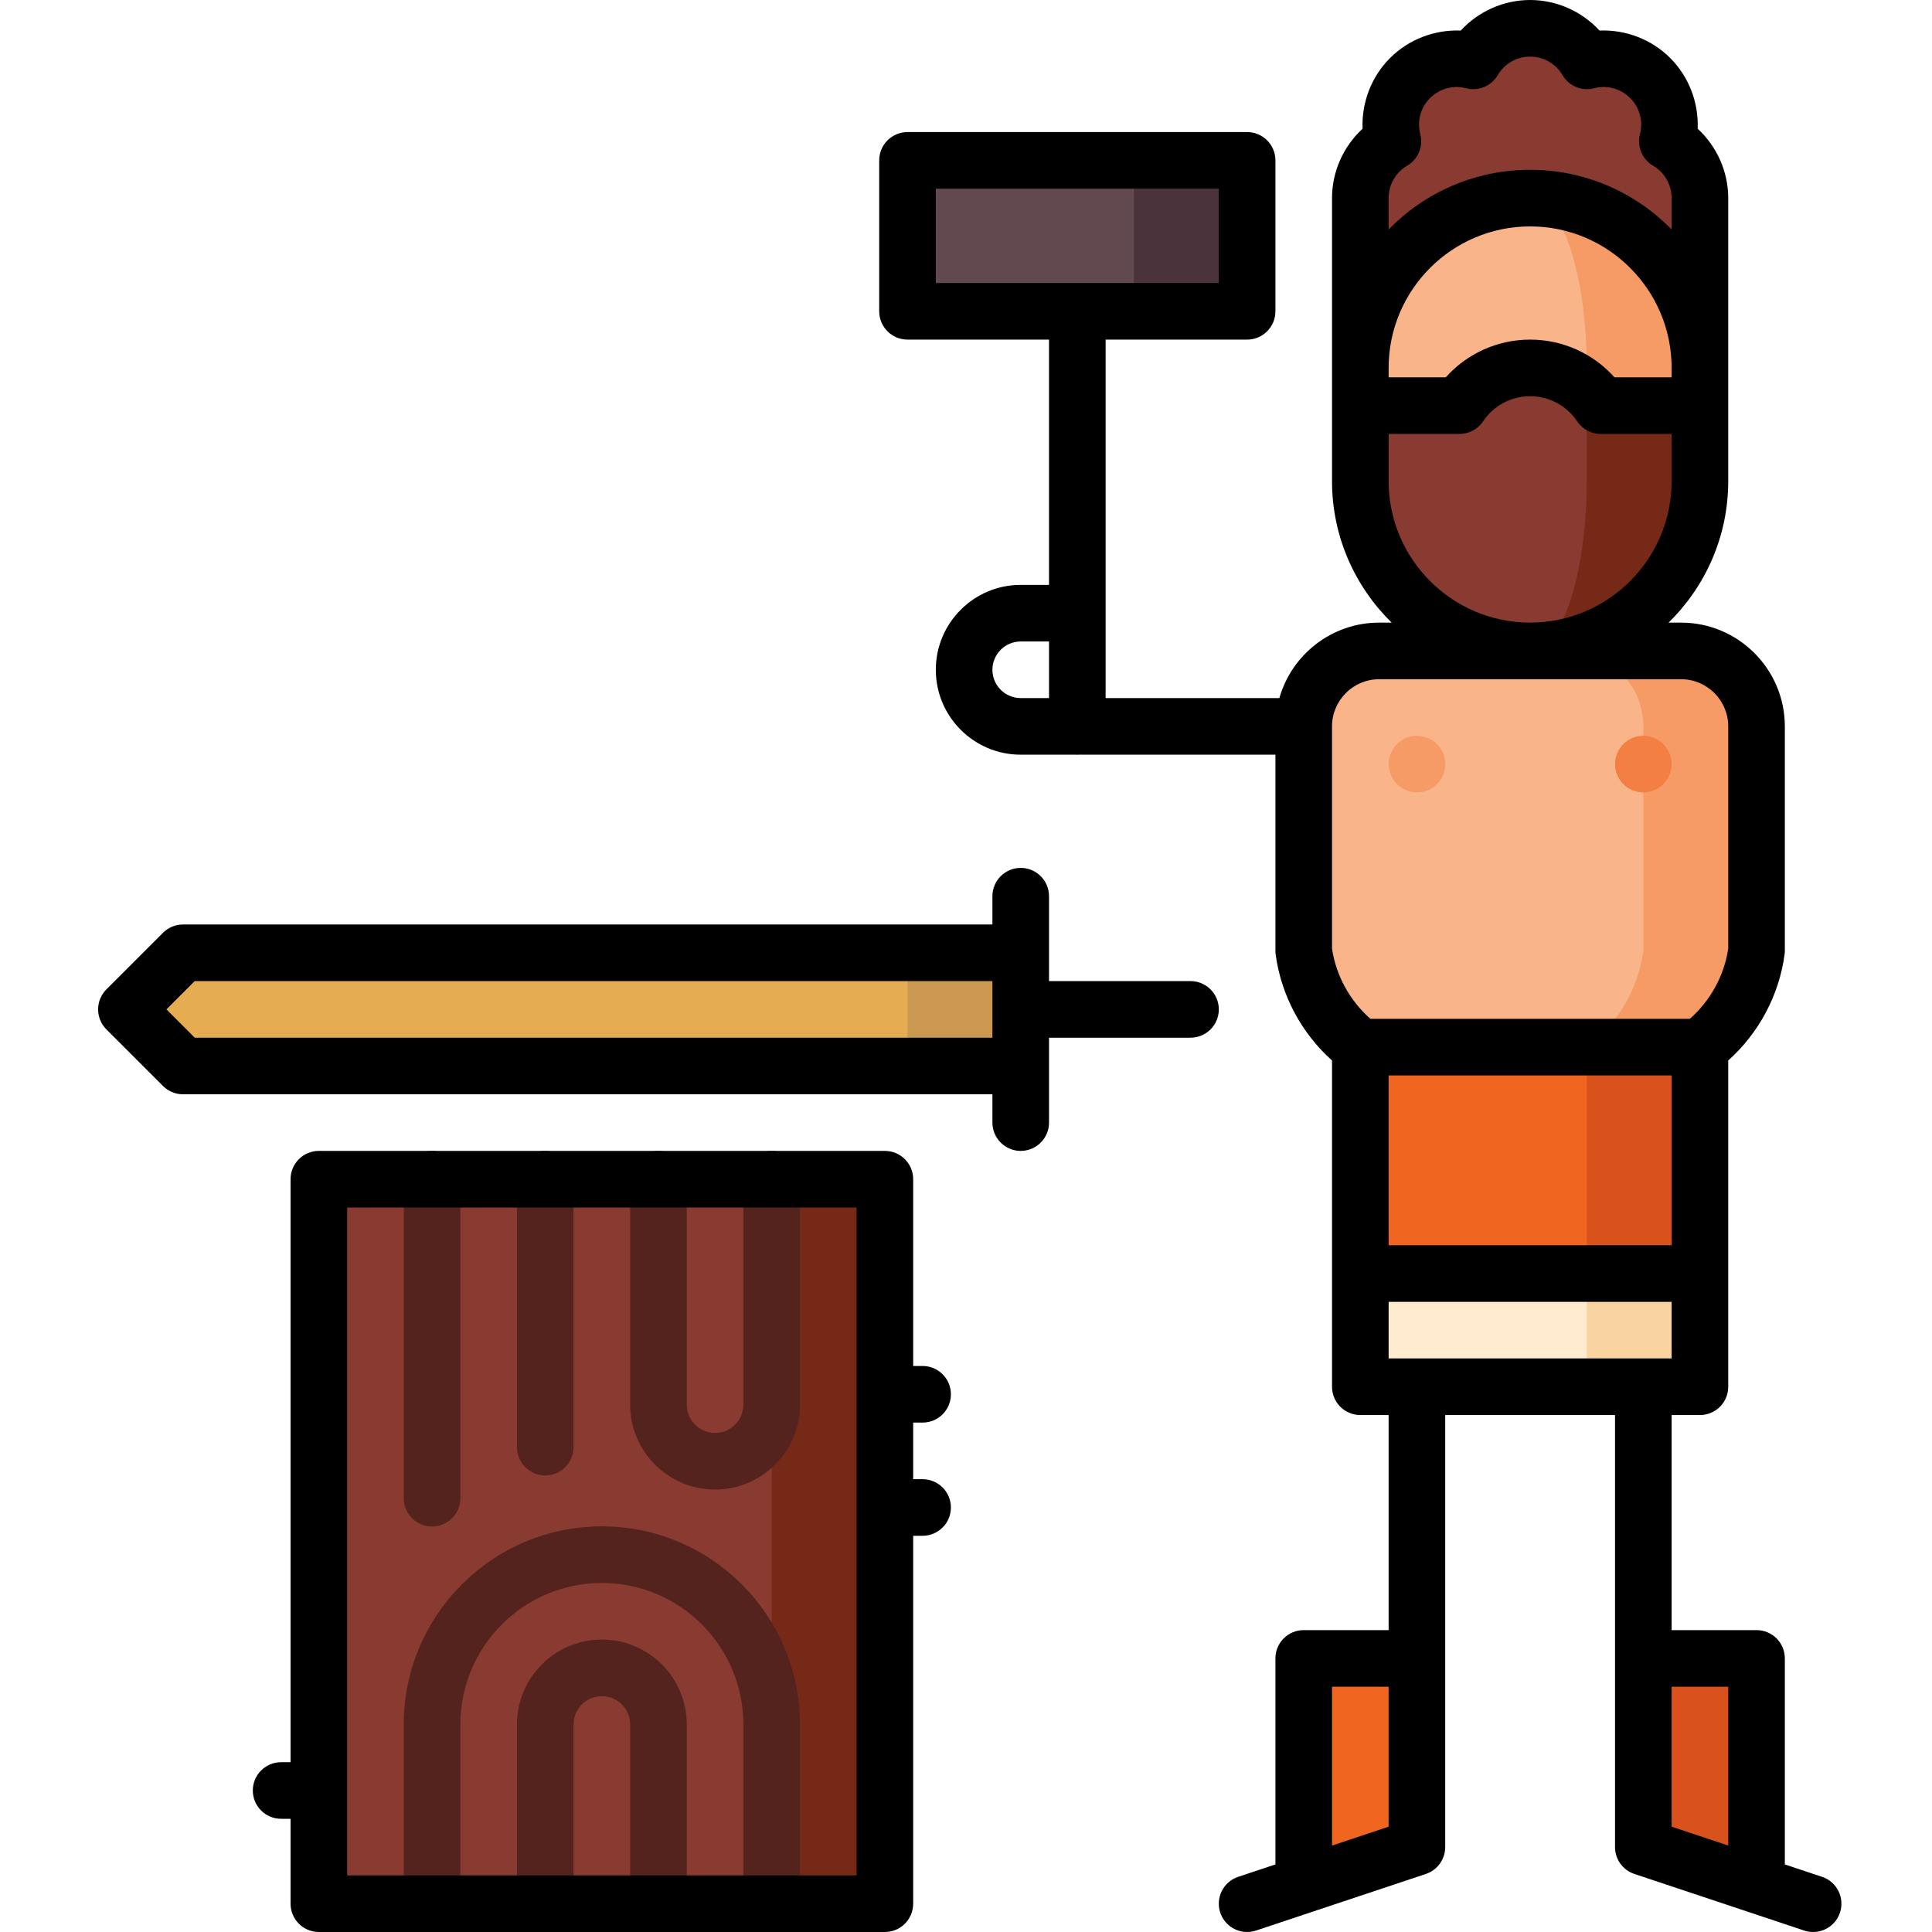 <svg height="512pt" viewBox="-25 0 511 512" width="512pt" xmlns="http://www.w3.org/2000/svg"><path d="m245 282.5v-30h-30l-20 15 20 15zm0 0" fill="#cb9851"/><path d="m215 282.5h-192l-15-15 15-15h192zm0 0" fill="#e5ac52"/><path d="m179 312.5-50 96 50 96h30v-192zm0 0" fill="#762916"/><path d="m59 312.5h120v192h-120zm0 0" fill="#893a31"/><path d="m350 439.5v50l-30 10v-60zm0 0" fill="#f0651f"/><path d="m440 439.5v60l-30-10v-50zm0 0" fill="#da521b"/><path d="m365 322.5 30 45h30v-30zm0 0" fill="#f9d4a0"/><path d="m335 337.5v30h60v-45zm0 0" fill="#ffebcf"/><path d="m365 247.5 30 90h30v-60zm0 0" fill="#da521b"/><path d="m335 277.5v60h60v-90zm0 0" fill="#f0651f"/><path d="m420 172.5h-30l5 105h30c8.027-6.031 13.609-15.141 15-25.57v-59.43c0-11.051-8.949-20-20-20zm0 0" fill="#f69b65"/><path d="m410 192.5v59.43c-1.391 10.43-6.973 19.539-15 25.57h-60c-8.031-6.031-13.609-15.141-15-25.57v-59.43c0-11.051 8.949-20 20-20h50c11.051 0 20 8.949 20 20zm0 0" fill="#f9b589"/><path d="m357.523 202.5c0 4.141-3.355 7.5-7.5 7.5-4.141 0-7.5-3.359-7.5-7.5s3.359-7.5 7.5-7.5c4.145 0 7.5 3.359 7.5 7.5zm0 0" fill="#f69b65"/><path d="m417.5 202.5c0 4.141-3.359 7.5-7.5 7.5-4.145 0-7.5-3.359-7.5-7.5s3.355-7.5 7.5-7.5c4.141 0 7.5 3.359 7.5 7.5zm0 0" fill="#f38042"/><path d="m416.371 37.434c1.492-5.801-.012-12.211-4.551-16.754-4.543-4.539-10.957-6.047-16.754-4.551-3.047-5.16-8.645-8.629-15.066-8.629s-12.023 3.469-15.066 8.629c-5.801-1.496-12.215.008-16.754 4.551-4.543 4.543-6.047 10.953-4.551 16.754-5.16 3.043-8.629 8.645-8.629 15.066v45h90s0-35.336 0-45c0-6.422-3.473-12.023-8.629-15.066zm0 0" fill="#893a31"/><path d="m380 52.5v101l45-46v-10c0-24.852-20.148-45-45-45zm0 0" fill="#f69b65"/><path d="m380 52.5c-24.855 0-45 20.145-45 45v10l60 46v-56c0-24.852-6.715-45-15-45zm0 0" fill="#f9b589"/><path d="m398.707 107.5c-1.051-1.574-2.301-3.004-3.707-4.262l-15 69.262c24.852 0 45-20.148 45-45v-20zm0 0" fill="#762916"/><path d="m395 127.5v-24.262c-3.98-3.566-9.234-5.738-15-5.738-7.801 0-14.672 3.969-18.711 10h-26.289v20c0 24.852 20.145 45 45 45 8.285 0 15-20.148 15-45zm0 0" fill="#893a31"/><path d="m275 42.5-15 20 15 20h30v-40zm0 0" fill="#4a333a"/><path d="m215 42.5h60v40h-60zm0 0" fill="#624950"/><g fill="#54231d"><path d="m89 404.539c-4.145 0-7.5-3.359-7.5-7.5v-84.539c0-4.145 3.355-7.5 7.5-7.5s7.5 3.355 7.5 7.5v84.539c0 4.141-3.355 7.5-7.5 7.5zm0 0"/><path d="m119 391.008c-4.145 0-7.5-3.359-7.5-7.5v-71.008c0-4.145 3.355-7.5 7.5-7.5s7.5 3.355 7.5 7.5v71.008c0 4.141-3.355 7.5-7.5 7.5zm0 0"/><path d="m179 511.996c-4.145 0-7.5-3.355-7.5-7.5v-47.496c0-20.68-16.824-37.5-37.5-37.5-20.68 0-37.5 16.82-37.5 37.5v47.496c0 4.145-3.355 7.5-7.5 7.5s-7.5-3.355-7.5-7.5v-47.496c0-28.949 23.551-52.5 52.5-52.5s52.5 23.551 52.5 52.5v47.496c0 4.145-3.355 7.5-7.5 7.5zm0 0"/><path d="m149 511.996c-4.145 0-7.5-3.355-7.5-7.5v-47.496c0-4.137-3.363-7.5-7.5-7.5s-7.5 3.363-7.5 7.5v47.496c0 4.145-3.355 7.5-7.5 7.5s-7.5-3.355-7.5-7.5v-47.496c0-12.406 10.094-22.5 22.5-22.5s22.5 10.094 22.5 22.5v47.496c0 4.145-3.355 7.5-7.5 7.5zm0 0"/><path d="m164 394.75c-12.406 0-22.5-10.098-22.5-22.5v-59.75c0-4.145 3.355-7.5 7.5-7.5s7.5 3.355 7.5 7.5v59.75c0 4.133 3.363 7.5 7.5 7.5s7.5-3.367 7.5-7.5v-59.75c0-4.145 3.355-7.5 7.5-7.5s7.5 3.355 7.5 7.5v59.75c0 12.402-10.094 22.5-22.5 22.5zm0 0"/></g><path d="m290 260h-37.5v-22.5c0-4.145-3.359-7.5-7.5-7.5-4.145 0-7.5 3.355-7.5 7.5v7.5h-214.5c-1.988 0-3.895.789-5.305 2.195l-15 15c-1.406 1.406-2.195 3.312-2.195 5.305 0 1.988.789 3.895 2.195 5.305l15 14.996c1.406 1.406 3.316 2.199 5.305 2.199h214.5v7.5c0 4.141 3.355 7.5 7.5 7.5 4.141 0 7.5-3.359 7.5-7.5v-22.5h37.5c4.141 0 7.5-3.359 7.5-7.5 0-4.145-3.359-7.5-7.5-7.5zm-52.5 15h-211.395l-7.5-7.5 7.5-7.5h211.395zm0 0"/><path d="m219 377c4.141 0 7.5-3.359 7.5-7.5 0-4.145-3.359-7.5-7.5-7.5h-2.5v-49.5c0-4.145-3.355-7.5-7.5-7.5h-150c-4.145 0-7.5 3.355-7.5 7.5v154.5h-2.5c-4.145 0-7.5 3.355-7.5 7.5 0 4.141 3.355 7.5 7.5 7.5h2.5v22.496c0 4.145 3.355 7.5 7.5 7.5h150c4.145 0 7.5-3.355 7.5-7.5v-97.496h2.5c4.141 0 7.5-3.359 7.5-7.5 0-4.145-3.359-7.5-7.5-7.5h-2.5v-15zm-17.5 119.996h-135v-176.996h135zm0 0"/><path d="m457.371 497.383-9.871-3.289v-54.594c0-4.145-3.355-7.5-7.5-7.5h-22.5v-57h7.5c4.145 0 7.5-3.355 7.5-7.5v-86.461c8.117-7.262 13.492-17.316 14.934-28.121.047-.328.066-.66.066-.988v-59.43c0-15.164-12.336-27.5-27.5-27.5h-3.309c9.746-9.539 15.809-22.824 15.809-37.5v-75c0-7.023-3.012-13.703-8.102-18.391.285-6.914-2.309-13.766-7.273-18.734-4.969-4.969-11.805-7.551-18.734-7.277-4.688-5.086-11.363-8.098-18.391-8.098s-13.703 3.012-18.391 8.098c-6.906-.27-13.766 2.312-18.734 7.281s-7.559 11.816-7.277 18.73c-5.086 4.688-8.098 11.363-8.098 18.391v75c0 14.676 6.062 27.961 15.809 37.5h-3.309c-12.562 0-23.18 8.469-26.453 20h-46.047v-95h37.5c4.141 0 7.5-3.359 7.5-7.5v-40c0-4.145-3.359-7.5-7.5-7.5h-90c-4.145 0-7.5 3.355-7.5 7.5v40c0 4.141 3.355 7.5 7.5 7.5h37.5v65h-7.5c-12.406 0-22.5 10.094-22.5 22.5s10.094 22.5 22.5 22.5h14.672c.109.004.215.016.328.016.109 0 .219-.012.328-.016h52.172v51.93c0 .328.02.66.062.988 1.441 10.805 6.82 20.859 14.938 28.121v86.461c0 4.145 3.355 7.5 7.5 7.5h7.5v57h-22.5c-4.145 0-7.5 3.355-7.5 7.5v54.594l-9.871 3.289c-3.93 1.309-6.055 5.559-4.746 9.488 1.051 3.141 3.977 5.129 7.117 5.129.785 0 1.586-.125 2.371-.387l14.852-4.953c.02-.004 30.148-10.047 30.148-10.047 3.062-1.02 5.129-3.887 5.129-7.117v-114.496h45v114.496c0 3.23 2.062 6.098 5.129 7.117l30.129 10.043c.016.004 14.871 4.957 14.871 4.957.785.262 1.586.387 2.371.387 3.141 0 6.066-1.988 7.113-5.129 1.312-3.93-.812-8.18-4.742-9.488zm-204.871-312.383h-7.5c-4.137 0-7.5-3.367-7.5-7.5 0-4.137 3.363-7.5 7.5-7.5h7.5zm-30-110v-25h75v25zm120 409.094-15 5v-42.094h15zm75-154.094h-75v-45h75zm-75-277.5c0-3.562 1.848-6.781 4.941-8.609 2.875-1.695 4.281-5.094 3.449-8.328-.898-3.48.07-7.059 2.59-9.578 2.523-2.52 6.102-3.488 9.582-2.594 3.23.832 6.633-.574 8.328-3.449 1.828-3.094 5.043-4.941 8.609-4.941 3.562 0 6.777 1.848 8.605 4.941 1.695 2.879 5.094 4.281 8.328 3.449 3.48-.895 7.062.074 9.578 2.594 2.523 2.52 3.492 6.102 2.594 9.578-.832 3.234.574 6.633 3.449 8.328 3.098 1.828 4.941 5.047 4.941 8.609v8.309c-9.535-9.746-22.82-15.809-37.5-15.809-14.68 0-27.961 6.062-37.5 15.809v-8.309zm0 45c0-20.68 16.82-37.5 37.5-37.5 20.676 0 37.5 16.82 37.5 37.5v2.5h-15.141c-5.652-6.324-13.746-10-22.359-10s-16.707 3.676-22.363 10h-15.137zm0 30v-12.5h18.789c2.504 0 4.84-1.25 6.234-3.328 2.797-4.18 7.461-6.672 12.477-6.672s9.68 2.492 12.477 6.672c1.391 2.078 3.73 3.328 6.23 3.328h18.793v12.5c0 20.676-16.824 37.5-37.5 37.5-20.68 0-37.5-16.824-37.5-37.5zm-4.828 142.5c-5.449-4.797-9.102-11.434-10.172-18.598v-58.902c0-6.895 5.605-12.5 12.5-12.5h80c6.895 0 12.5 5.605 12.5 12.5v58.902c-1.07 7.164-4.727 13.801-10.172 18.598zm4.828 90v-15h75v15zm90 129.094-15-5v-37.094h15zm0 0"/></svg>